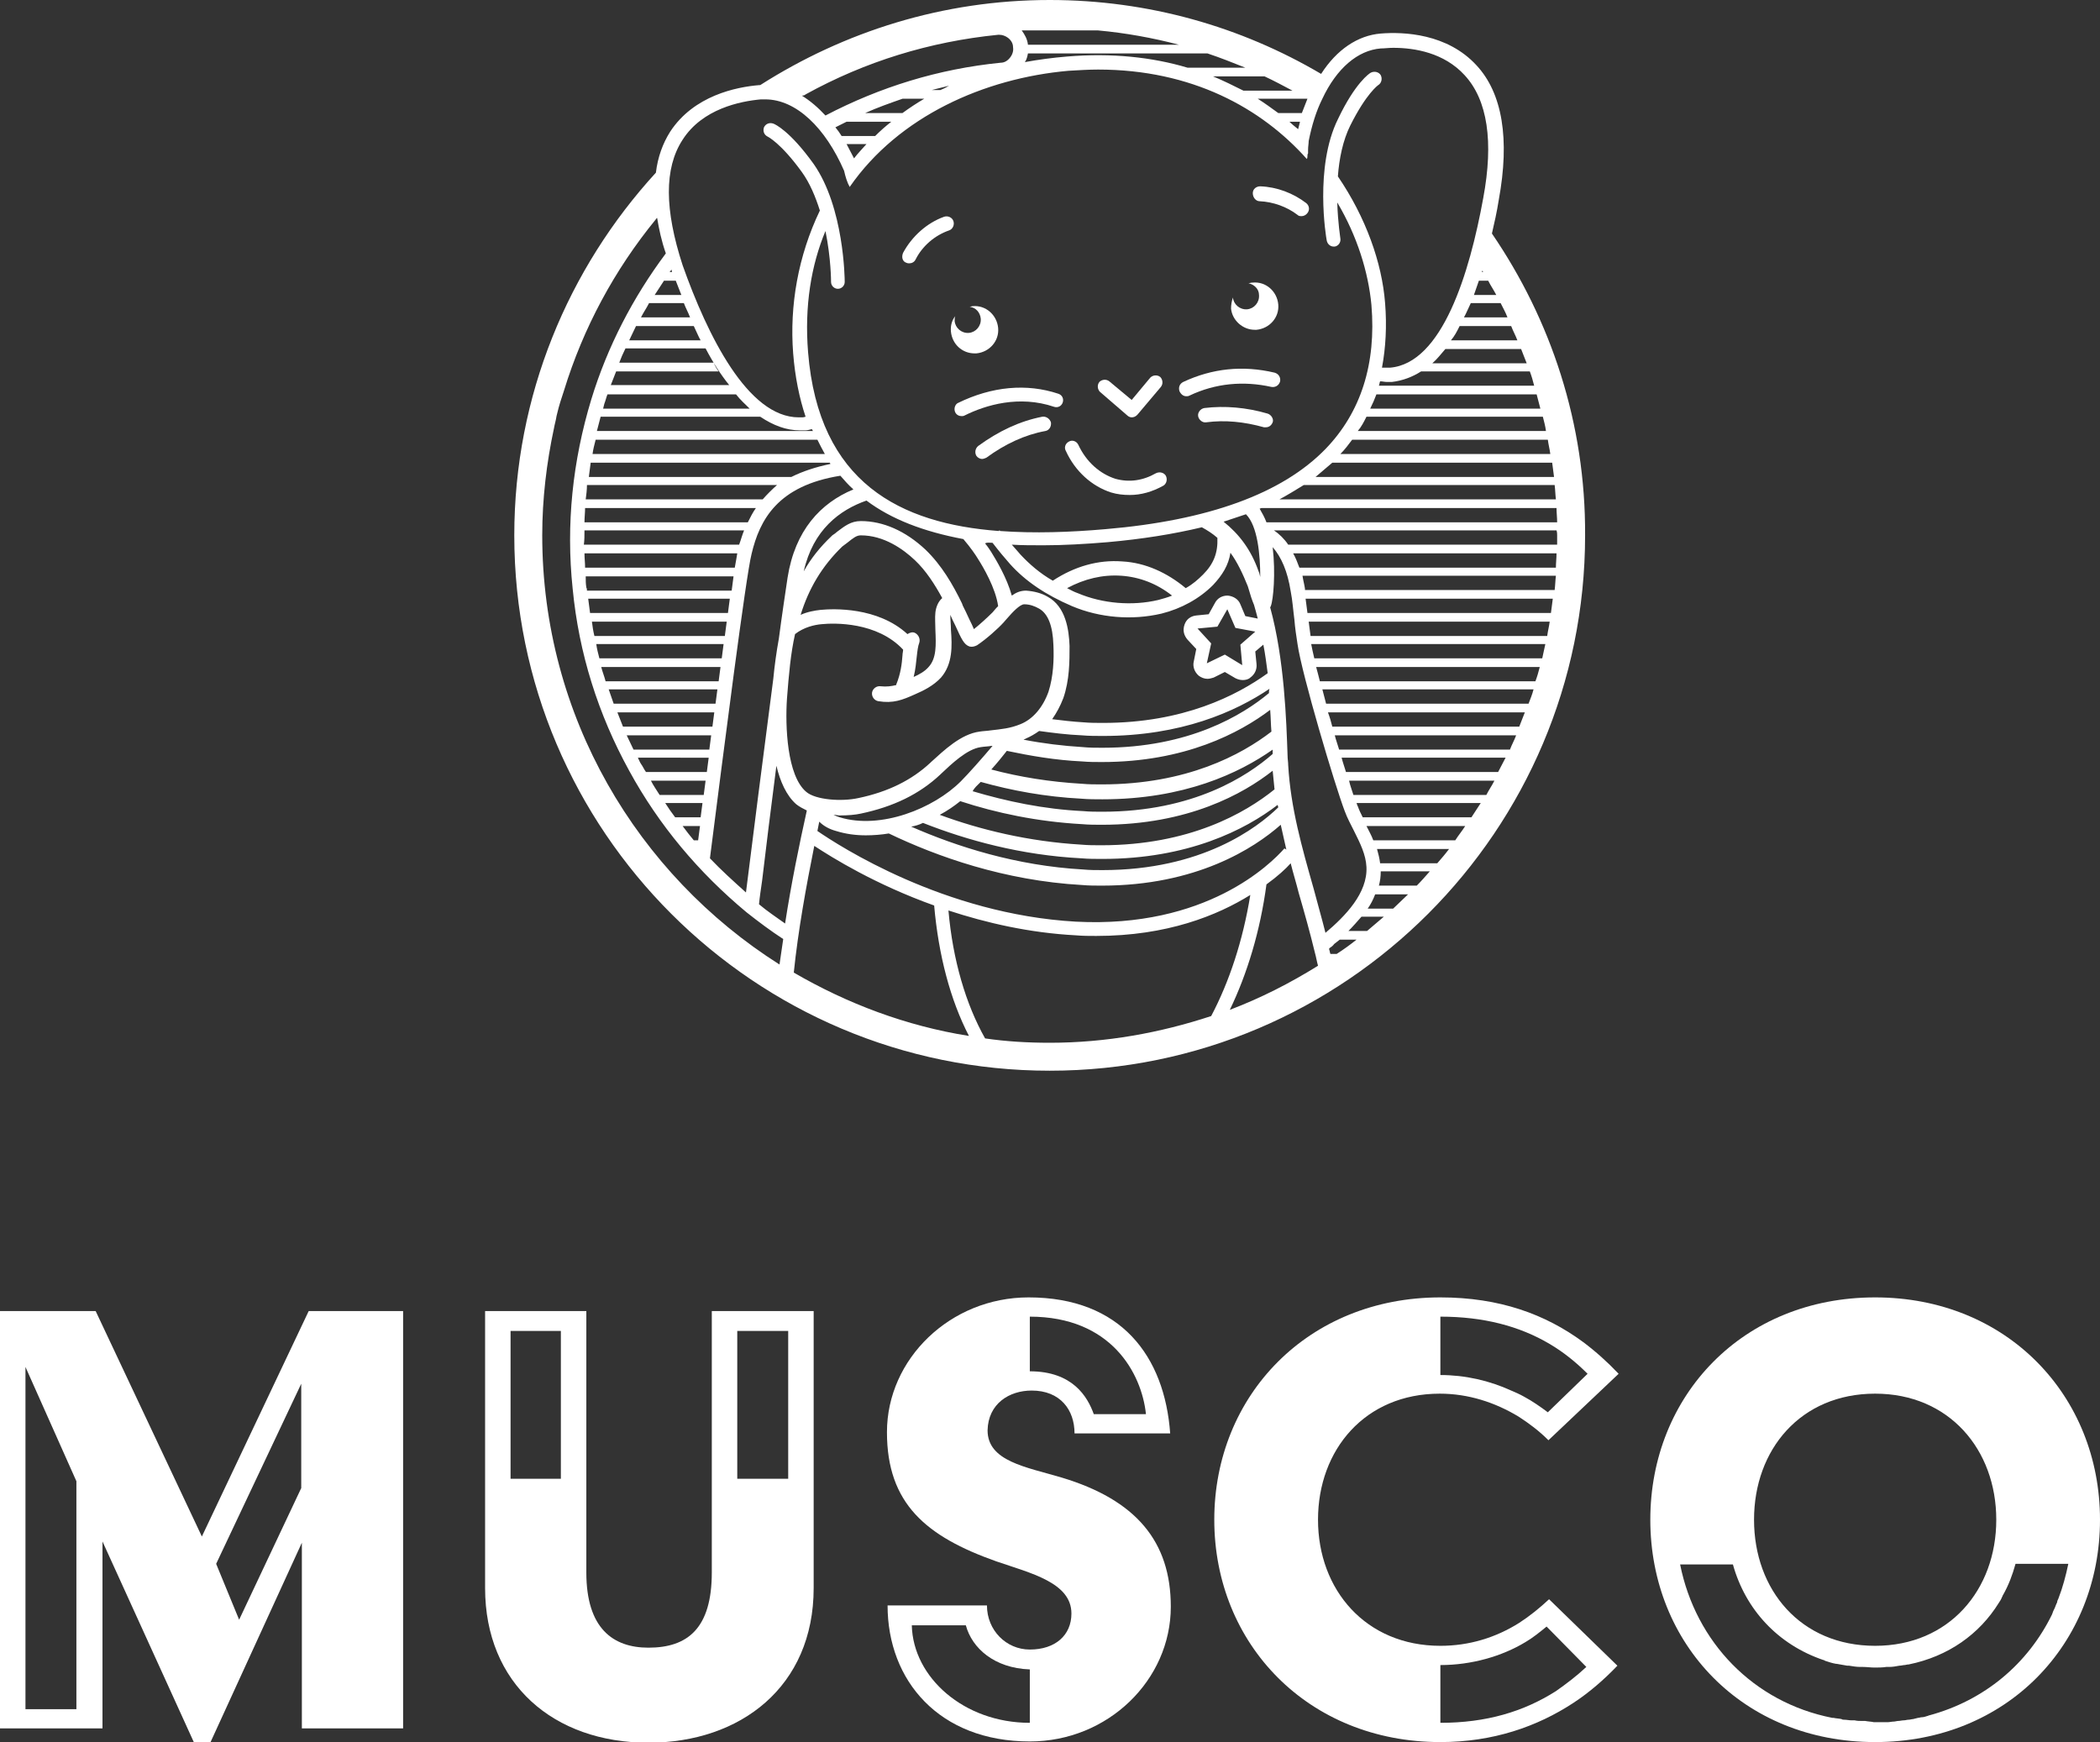 <?xml version="1.0" encoding="utf-8"?>
<!-- Generator: Adobe Illustrator 26.0.2, SVG Export Plug-In . SVG Version: 6.00 Build 0)  -->
<svg version="1.1" id="Layer_1" xmlns="http://www.w3.org/2000/svg" xmlns:xlink="http://www.w3.org/1999/xlink" x="0px" y="0px"
	 viewBox="0 0 338.1 280.5" style="enable-background:new 0 0 338.1 280.5;" xml:space="preserve">
<rect x="0" y="0" width="338.1" height="280.5" fill="#333333" stroke="none"/>
<style type="text/css">
	.st0{fill:#FFFFFF;}
</style>
<g>
	<g>
		<path class="st0" d="M166.1,223.9c4.6,0,6.9,3.1,6.9,6.9h0h15.4h0c-0.9-12.4-7.9-21.9-22.8-21.9c0,0,0,0,0,0c0,0,0,0,0,0
			c-12.6,0-22.8,9.9-22.8,21.7c0,11.5,6.3,16.8,17.6,20.8c5.5,1.9,12.1,3.4,12.1,8.4c0,3.5-2.6,5.8-6.7,5.8c-3.8,0-6.9-3.1-6.9-7.1
			h0h-16h0c0,12.1,8.3,21.9,22.9,21.9c0,0,0,0,0,0s0,0,0,0c12.6,0,22.7-9.9,22.7-21.7c0-10.5-5.6-17.2-17.6-20.8
			c-5.7-1.7-11.9-2.6-11.9-7.6C159.1,226,162.5,223.9,166.1,223.9z M176.1,227.7c-1-2.8-3.4-6.9-10.3-6.9V212
			c13.1,0,18,9.1,18.7,15.7H176.1z M155.5,261.7c1,3.7,4.6,6.9,10.3,7.1c0,0,0,0,0,0c0,0,0,0,0,0v8.6c0,0,0,0,0,0
			c-10.6,0-18.8-7.3-19-15.7H155.5z"/>
		<path class="st0" d="M231.8,224.4c4.6,0,8.9,1.4,12.7,3.7c1.7,1.1,3.3,2.3,4.8,3.8l11.3-10.7c-1.8-1.9-3.7-3.6-5.7-5.1
			c-6.1-4.5-13.5-7.2-23-7.2c0,0,0,0,0,0s0,0,0,0c-21.3,0-36.4,15.8-36.4,35.8c0,20,15.1,35.8,36.4,35.8c0,0,0,0,0,0s0,0,0,0
			c8.5,0,15.6-2.5,21.4-6.3c2.6-1.7,5-3.8,7.1-6l-11-10.7c-1.5,1.4-3.1,2.7-4.8,3.8c-3.8,2.4-8.1,3.7-12.7,3.7
			c-12,0-19.7-9-19.7-20.3S219.8,224.4,231.8,224.4z M255.6,221.2l-6.4,6.2c-1.2-0.9-2.5-1.8-3.8-2.5c-0.7-0.4-1.4-0.7-2.1-1
			c-3.5-1.6-7.4-2.5-11.4-2.5V212c6.9,0,12.7,1.5,17.6,4.4C251.7,217.7,253.7,219.3,255.6,221.2z M249,261.9l6.4,6.5
			c-1.6,1.5-3.2,2.7-4.9,3.9c-5.2,3.3-11.2,5.1-18.6,5.1v-9.3c5,0,9.9-1.4,13.7-3.7C246.8,263.7,247.9,262.8,249,261.9z"/>
		<path class="st0" d="M49.7,211.1L49.7,211.1l-17.2,36.3l-17.1-36.3h0H0h0v67.2h0h16.5h0v-30.1l14.7,32.3h0h2.7h0l14.7-32.1v29.9h0
			h16.3h0v-67.2h0H49.7z M38.5,260.8l-3.7-9l13.7-29v16.8L38.5,260.8z M4.1,275.2v-55.1l8.2,18.4v36.7H4.1z"/>
		<path class="st0" d="M114.6,211.1L114.6,211.1l0,42.1c0,9-3.9,12.1-10.2,12.1c-5.7,0-10-3.1-10-12.1v-42.1h0H78.1h0v44.6
			c0,15.4,11,24.9,26.3,24.9c0,0,0,0,0,0s0,0,0,0c14.8,0,26.6-9,26.6-24.9v-44.6h0H114.6z M126.9,214.3v23.8h-8.2v-23.8H126.9z
			 M90.3,214.3v23.8h-8.1v-23.8H90.3z"/>
		<path class="st0" d="M301.9,208.9c-21.3,0-36.2,15.8-36.2,35.8c0,20,14.9,35.8,36.2,35.8c21.2,0,36.2-15.8,36.2-35.8
			C338.1,224.7,323.1,208.9,301.9,208.9z M301.9,265c-12,0-19.5-9-19.5-20.3s7.5-20.3,19.5-20.3c11.9,0,19.5,9,19.5,20.3
			S313.8,265,301.9,265z M300.3,277.1c-0.2,0-0.3,0-0.5,0c-0.4,0-0.8,0-1.2-0.1c-0.2,0-0.3,0-0.5,0c-0.4,0-0.8-0.1-1.2-0.1
			c-0.1,0-0.3,0-0.4-0.1c-0.4-0.1-0.9-0.1-1.3-0.2c-0.1,0-0.1,0-0.2,0c-12.7-2.5-22-12.2-24.5-24.7h8.5c2,7.2,7.2,12.9,14.6,15.4
			c0.1,0,0.1,0,0.2,0.1c0.6,0.2,1.2,0.4,1.8,0.5c0,0,0.1,0,0.1,0c0.6,0.1,1.1,0.2,1.7,0.3c0.1,0,0.2,0,0.3,0
			c0.6,0.1,1.2,0.2,1.8,0.2c0.1,0,0.3,0,0.4,0c0.6,0,1.3,0.1,1.9,0.1c0.6,0,1.3,0,1.9-0.1c0.2,0,0.3,0,0.5,0c0.5,0,1.1-0.1,1.6-0.2
			c0.3,0,0.6-0.1,0.8-0.1c0.2,0,0.4-0.1,0.7-0.1c6.4-1.3,11.4-4.9,14.5-9.9c0.2-0.3,0.4-0.6,0.5-0.9c0.1-0.1,0.1-0.3,0.2-0.4
			c0.9-1.6,1.5-3.2,2-5h8.5c-0.4,1.9-0.9,3.8-1.6,5.6c-0.1,0.2-0.2,0.4-0.2,0.6c-0.1,0.2-0.2,0.4-0.3,0.7c-0.1,0.3-0.3,0.6-0.4,0.9
			c0,0.1-0.1,0.2-0.1,0.3c-3.9,8-10.9,13.9-19.8,16.3c-0.1,0-0.2,0.1-0.3,0.1c-0.3,0.1-0.6,0.2-0.9,0.2c-0.2,0-0.4,0.1-0.6,0.1
			c-0.3,0.1-0.5,0.1-0.8,0.2c-0.2,0-0.5,0.1-0.7,0.1c-0.3,0-0.5,0.1-0.8,0.1c-0.3,0-0.6,0.1-0.9,0.1c-0.2,0-0.5,0.1-0.7,0.1
			c-0.3,0-0.7,0.1-1,0.1c-0.2,0-0.4,0-0.6,0c-0.5,0-1.1,0-1.6,0C301.3,277.2,300.8,277.2,300.3,277.1z"/>
	</g>
	<g>
		<path class="st0" d="M202.8,32.4c2.2,0.1,4.4,0.9,6.1,2.2c0.2,0.2,0.4,0.2,0.7,0.2c0.3,0,0.7-0.2,0.9-0.5c0.4-0.5,0.3-1.2-0.2-1.6
			c-2.1-1.6-4.7-2.6-7.4-2.7c-0.6,0-1.2,0.4-1.2,1.1C201.7,31.8,202.2,32.4,202.8,32.4z"/>
		<path class="st0" d="M145.9,42.3c0.2,0.1,0.4,0.1,0.5,0.1c0.4,0,0.8-0.2,1-0.6c1.1-2.2,3.1-3.9,5.4-4.7c0.6-0.2,0.9-0.9,0.7-1.5
			c-0.2-0.6-0.9-0.9-1.5-0.7c-2.8,1-5.2,3.2-6.6,5.8C145.1,41.4,145.3,42.1,145.9,42.3z"/>
		<path class="st0" d="M153.1,53.4c0.2,2,1.8,3.5,3.8,3.5c0.1,0,0.2,0,0.3,0c2.1-0.2,3.7-2,3.5-4.1c-0.2-2.1-2-3.7-4.1-3.5
			c-0.2,0-0.3,0.1-0.5,0.1c1,0.1,1.7,0.9,1.8,1.9c0.1,1.2-0.8,2.2-1.9,2.3c-1.2,0.1-2.2-0.8-2.3-1.9c0-0.3,0-0.6,0.1-0.8
			C153.3,51.5,153,52.4,153.1,53.4z"/>
		<path class="st0" d="M202,53.1c0.1,0,0.2,0,0.3,0c2.1-0.2,3.7-2,3.5-4.1c-0.2-2.1-2-3.7-4.1-3.5c-0.3,0-0.5,0.1-0.7,0.1
			c0.9,0.2,1.7,0.9,1.7,1.9c0.1,1.2-0.8,2.2-1.9,2.3c-1.2,0.1-2.2-0.8-2.3-1.9c0,0,0,0,0,0c-0.2,0.6-0.3,1.2-0.3,1.8
			C198.4,51.6,200.1,53.1,202,53.1z"/>
		<path class="st0" d="M181.5,66.9c0.2,0.2,0.5,0.3,0.7,0.3c0.3,0,0.6-0.1,0.9-0.4l3.8-4.5c0.4-0.5,0.3-1.2-0.1-1.6
			c-0.5-0.4-1.2-0.3-1.6,0.1l-3,3.6l-3.6-3c-0.5-0.4-1.2-0.3-1.6,0.1c-0.4,0.5-0.3,1.2,0.1,1.6L181.5,66.9z"/>
		<path class="st0" d="M178.9,79.3c1,0.3,2,0.4,3,0.4c1.8,0,3.6-0.5,5.4-1.5c0.5-0.3,0.7-1,0.4-1.6c-0.3-0.5-1-0.7-1.6-0.4
			c-2.1,1.2-4.3,1.5-6.5,0.9c-2.5-0.8-4.7-2.7-6-5.5c-0.3-0.6-1-0.8-1.5-0.5c-0.6,0.3-0.8,1-0.5,1.5
			C173.1,75.9,175.8,78.3,178.9,79.3z"/>
		<path class="st0" d="M153.8,66.4c0.2,0.4,0.6,0.6,1,0.6c0.2,0,0.3,0,0.5-0.1c3.4-1.7,8.8-3.3,14.4-1.4c0.6,0.2,1.2-0.1,1.4-0.7
			c0.2-0.6-0.1-1.2-0.7-1.4c-5.1-1.7-10.7-1.2-16.2,1.5C153.8,65.1,153.5,65.8,153.8,66.4z"/>
		<path class="st0" d="M167.8,67.1c-3.6,0.7-7,2.3-10.3,4.7c-0.5,0.4-0.6,1.1-0.3,1.6c0.2,0.3,0.6,0.5,0.9,0.5
			c0.2,0,0.5-0.1,0.7-0.2c3-2.2,6.2-3.7,9.5-4.3c0.6-0.1,1-0.7,0.9-1.4C169,67.4,168.4,67,167.8,67.1z"/>
		<path class="st0" d="M191,63.8c0.2,0,0.3,0,0.5-0.1c4.2-2,8.7-2.4,13.2-1.4c0.6,0.1,1.2-0.2,1.4-0.9c0.1-0.6-0.2-1.2-0.9-1.4
			c-5.1-1.2-10-0.7-14.7,1.5c-0.6,0.3-0.8,0.9-0.6,1.5C190.2,63.6,190.6,63.8,191,63.8z"/>
		<path class="st0" d="M204.1,66.6c-3.4-1-6.9-1.3-10.2-0.9c-0.6,0.1-1.1,0.7-1,1.3s0.7,1.1,1.3,1c3-0.4,6.1-0.1,9.3,0.8
			c0.1,0,0.2,0,0.3,0c0.5,0,0.9-0.3,1.1-0.8C205.1,67.5,204.7,66.8,204.1,66.6z"/>
		<path class="st0" d="M240.2,37.6c0.4-1.7,0.8-3.5,1.1-5.4c1.8-9.8,0.6-17.2-3.6-21.7C233,5.4,226,5.1,222.3,5.4
			c-3.7,0.3-7.1,2.6-9.6,6.5C199.8,4.3,184.9,0,169,0c-17.2,0-33.1,5.1-46.6,13.7c0,0-0.1,0-0.1,0c-3.8,0.3-10.6,1.7-14.4,7.5
			c-1.2,1.9-2,4.1-2.3,6.6C91.5,43.2,82.8,63.7,82.8,86.2c0,47.6,38.7,86.2,86.2,86.2c47.6,0,86.2-38.7,86.2-86.2
			C255.3,68.2,249.7,51.5,240.2,37.6z M250.7,86.2c0,0.5,0,1,0,1.5h-43.3c-0.6-0.9-1.4-1.7-2.3-2.3h45.5
			C250.7,85.7,250.7,86,250.7,86.2z M87.3,86.2c0-5.9,0.7-11.7,1.9-17.3c0.1-0.6,0.3-1.2,0.4-1.9c0-0.1,0.1-0.3,0.1-0.4
			c0.3-1.3,0.7-2.5,1.1-3.7c3.1-10.1,8.1-19.4,14.8-27.6c0.1-0.1,0.1-0.2,0.2-0.2c0.3,1.8,0.7,3.7,1.4,5.7c-5.3,7.1-9.4,15-12,23.5
			c-3,9.9-4.1,20.1-3,30.5c1,10.4,4.1,20.2,9.1,29.3c4.8,8.8,11.2,16.4,18.9,22.8c1.9,1.5,3.9,3,5.9,4.3c-0.2,1.4-0.4,2.8-0.6,4.1
			C102.6,140.8,87.3,115.3,87.3,86.2z M178.3,87.3c5.6-0.5,10.6-1.3,15.2-2.4c0.9,0.5,1.7,1,2.5,1.7c0.1,2.4-0.6,4.2-2.3,5.9
			c-0.8,0.8-1.7,1.6-2.8,2.2c-3-2.5-6.5-4.1-10.2-4.3c-3.9-0.3-7.7,0.8-11.2,3.1c-2.1-1.2-3.8-2.7-5.2-4.2c-0.4-0.5-0.9-1-1.4-1.6
			c1.6,0.1,3.3,0.1,5.1,0.1C171.2,87.8,174.7,87.6,178.3,87.3z M238.1,45.2h1.5c0.4,0.8,0.9,1.5,1.3,2.3h-3.6
			C237.6,46.7,237.8,46,238.1,45.2z M236.8,48.8h4.8c0.4,0.8,0.8,1.5,1.1,2.3h-7C236.1,50.4,236.4,49.6,236.8,48.8z M235,52.5h8.3
			c0.3,0.8,0.7,1.5,1,2.3h-10.7C234.2,54.1,234.6,53.3,235,52.5z M232.7,56.2h12.2c0.3,0.8,0.6,1.5,0.9,2.3h-15.2
			C231.4,57.8,232,57,232.7,56.2z M228.8,59.8h17.5c0.3,0.8,0.5,1.5,0.7,2.3h-25c0.1-0.2,0.1-0.5,0.2-0.7c0.4,0,0.7,0.1,1.1,0.1
			c0.3,0,0.6,0,0.8,0C225.8,61.3,227.4,60.7,228.8,59.8z M221.6,63.5h25.8c0.2,0.8,0.4,1.5,0.6,2.3h-27.4
			C221,65,221.3,64.3,221.6,63.5z M220,67.1h28.4c0.2,0.8,0.4,1.5,0.5,2.3h-30.3C219.2,68.7,219.6,67.9,220,67.1z M217.7,70.8h31.5
			c0.1,0.8,0.3,1.5,0.4,2.3h-33.8C216.5,72.4,217.1,71.6,217.7,70.8z M214.5,74.5h35.4c0.1,0.8,0.2,1.5,0.3,2.3h-38.4
			C212.7,76,213.6,75.3,214.5,74.5z M209.9,78.1h40.4c0.1,0.8,0.1,1.5,0.2,2.3h-44.5C207.3,79.7,208.6,78.9,209.9,78.1z M207.8,95.2
			c0.3,1.5,0.4,3.1,0.6,4.6c0.1,1.3,0.3,2.6,0.5,3.9c0.7,4.9,6,22.7,7.6,26.9c0.4,1.1,1,2.2,1.5,3.2c1,2,1.9,3.8,2,5.8
			c0.2,4.2-3.4,7.9-6.6,10.6c-0.6-2.4-1.3-4.8-1.9-7.1c-1.9-6.7-3.7-13-4.1-19.9c0-0.5-0.1-1-0.1-1.5c-0.2-5.7-0.5-15.5-2.8-23.9
			c0-0.1,0.1-0.1,0.1-0.2c0.4-1,0.8-5.3,0.3-9.5C206.3,89.7,207.3,92,207.8,95.2z M126.4,148.7c-1.4-1-2.9-2-4.2-3.1
			c0.1-1.1,0.3-2.4,0.5-3.8c0.6-5,1.4-11.6,2.3-18.5c0.6,2.5,1.6,4.8,3.2,6.2c0.5,0.4,1.1,0.7,1.7,1
			C128.7,135.9,127.4,142.2,126.4,148.7z M153.1,101.4c0-0.8-0.1-1.6-0.1-2.4c0.2,0.5,0.5,1.1,0.8,1.7c1,2.2,1.4,3.1,2.3,3.4
			c0.4,0.1,0.8,0,1.2-0.2c1.5-1,3.4-2.7,4.3-3.7c0.2-0.2,0.4-0.5,0.7-0.8c0.7-0.8,1.9-2.1,2.6-2.1c0.9,0,1.7,0.3,2.4,0.7
			c1.4,0.8,2.2,2.7,2.3,5.9c0.1,2.3,0,5-0.8,7.5c-0.9,2.5-2.5,4.4-4.5,5.2c-1.7,0.7-3.1,0.8-4.8,1c-0.6,0.1-1.2,0.1-1.8,0.2
			c-3,0.4-5.7,3-7.8,4.9l-0.1,0.1c-3,2.8-6.8,4.7-11.6,5.7c-2.7,0.6-6.9,0.3-8.4-1c-3.1-2.6-3.4-10.6-3.1-15
			c0.3-3.9,0.6-7.3,1.3-10.4c1.4-1.1,3.1-1.5,4.3-1.6c2-0.2,8.9-0.4,13.1,4.1c0,0.3-0.1,0.6-0.1,0.9c-0.1,1.4-0.3,3-1,4.7
			c0,0,0,0.1,0,0.1c-0.8,0.2-1.6,0.3-2.5,0.2c-0.7-0.1-1.3,0.4-1.4,1c-0.1,0.7,0.4,1.3,1,1.4c2.4,0.4,3.9-0.2,5.9-1.1
			c1.4-0.6,3-1.4,4.2-2.7C153.4,106.9,153.3,104,153.1,101.4z M162.1,120.9c3.8,0.8,7.8,1.5,12.1,1.7c1.1,0.1,2.2,0.1,3.2,0.1
			c13.4,0,22.2-4.7,27.1-8.4c0.1,1.2,0.1,2.4,0.2,3.5c-4.8,3.7-13.6,8.5-27.3,8.5c-1.1,0-2.1,0-3.2-0.1c-5.2-0.3-10.1-1.1-14.6-2.3
			C160.5,122.9,161.4,121.8,162.1,120.9z M157.9,125.9c5,1.4,10.4,2.4,16.2,2.7c1.1,0.1,2.3,0.1,3.4,0.1c13.1,0,22-4.2,27.4-8
			c0,0.2,0,0.5,0,0.7c-4,3.5-12.7,9.3-27.4,9.3c-1,0-2.1,0-3.1-0.1c-6.4-0.3-12.4-1.6-17.8-3.2C156.9,126.8,157.4,126.4,157.9,125.9
			z M154.6,129c5.8,1.9,12.4,3.3,19.6,3.7c1.1,0.1,2.2,0.1,3.2,0.1c13.9,0,22.8-5,27.5-8.7c0.1,1,0.2,2,0.3,3
			c-4.7,3.8-13.7,9-27.9,9c-1.1,0-2.1,0-3.2-0.1c-8.5-0.5-16.3-2.4-22.8-4.8C152.6,130.5,153.6,129.8,154.6,129z M204.3,111.6
			c-4.2,3.5-12.8,8.8-26.8,8.8c-1,0-2.1,0-3.1-0.1c-3.3-0.2-6.5-0.6-9.6-1.2c0.1-0.1,0.3-0.1,0.4-0.2c0.7-0.3,1.4-0.7,2.1-1.2
			c2.2,0.3,4.5,0.6,6.9,0.7c1.1,0.1,2.3,0.1,3.4,0.1c12.6,0,21.3-3.9,26.8-7.6C204.3,111.1,204.3,111.4,204.3,111.6z M150.6,98.6
			c-0.1,0.9,0,1.9,0,2.9c0.1,2.3,0.2,4.5-1.1,5.9c-0.6,0.7-1.5,1.2-2.4,1.6c0.3-1.2,0.4-2.4,0.5-3.3c0.1-0.9,0.2-1.7,0.4-2.2
			c0.2-0.6-0.1-1.3-0.7-1.6c-0.4-0.2-0.9,0-1.2,0.2c-4.8-4.4-11.9-4.1-14-3.9c-0.9,0.1-2.1,0.3-3.2,0.8c1.3-4.2,3.4-7.8,6.7-11
			c0.3-0.2,0.5-0.4,0.8-0.6c1-0.8,1.5-1.2,2.2-1.2c3.7,0,6.8,2.2,8.7,4c1.8,1.7,3.2,3.9,4.4,6.1C151,96.9,150.7,97.8,150.6,98.6z
			 M135.2,131.3c1.3,0,2.5-0.1,3.4-0.3c5.2-1.1,9.4-3.1,12.8-6.3l0.1-0.1c1.7-1.6,4.2-4,6.4-4.3c0.6-0.1,1.2-0.1,1.7-0.2
			c0.1,0,0.1,0,0.2,0c-1.6,1.9-3.9,4.5-5.1,5.7c-4.4,4.4-12.9,7.8-19.5,5.8c-0.3-0.1-0.6-0.2-1-0.4
			C134.6,131.2,134.9,131.3,135.2,131.3z M148.6,132.5c7.1,2.8,15.8,5.2,25.5,5.7c1.1,0.1,2.3,0.1,3.4,0.1c13.8,0,23-4.7,28.2-8.7
			c0,0.1,0.1,0.3,0.1,0.4c-3.4,3.3-12.3,10.1-28.3,10.1c-1,0-2.1,0-3.1-0.1c-10.8-0.6-20.4-3.7-27.7-6.9
			C147.3,133,148,132.8,148.6,132.5z M200.6,82.8c1.9,1.9,2.3,6.6,2.3,10.1c-0.1-0.5-0.2-0.8-0.3-1c-1.2-3.4-3.1-5.9-5.6-7.9
			C198.2,83.6,199.4,83.2,200.6,82.8z M188.7,95.9c-0.7,0.3-1.5,0.5-2.2,0.7c-4.2,1-9,0.6-13-1.1c-0.6-0.2-1.1-0.5-1.7-0.8
			c2.8-1.5,5.7-2.2,8.7-2C183.5,92.9,186.3,94,188.7,95.9z M159.8,87.4c1,1.3,2,2.5,2.8,3.4c2.5,2.8,5.8,5,10,6.8
			c4.5,1.9,9.7,2.3,14.4,1.2c3.2-0.8,6.1-2.4,8.3-4.6c1.5-1.6,2.5-3.2,2.8-5.2c1.1,1.5,2,3.4,2.8,5.4c0.4,1.4,0.7,2.3,1,3
			c0.2,0.7,0.4,1.4,0.6,2.2l-2-0.4l-0.8-1.9c-0.3-0.8-1.1-1.3-2-1.4c0,0-0.1,0-0.1,0c-0.8,0-1.6,0.4-2,1.2l-1,1.8l-2,0.2
			c-0.9,0.1-1.6,0.6-1.9,1.5s-0.1,1.7,0.5,2.4l1.4,1.5l-0.4,2c-0.2,0.8,0.1,1.7,0.8,2.3c0.4,0.3,0.9,0.5,1.4,0.5
			c0.3,0,0.7-0.1,1-0.2l1.8-0.9l1.7,1c0.4,0.2,0.8,0.3,1.2,0.3c0.4,0,0.9-0.1,1.2-0.4c0.7-0.5,1.1-1.3,1-2.2l-0.2-2l1.3-1.1
			c0.3,1.5,0.5,3.1,0.7,4.6c-5,3.6-13.6,8-26.5,8c-1.1,0-2.1,0-3.2-0.1c-1.7-0.1-3.4-0.3-5-0.5c0.7-1,1.3-2.1,1.8-3.4
			c1-2.9,1-5.9,1-8.4c-0.1-2.6-0.6-6.3-3.5-7.9c-1-0.6-2.2-0.9-3.5-1c-0.9,0-1.6,0.3-2.3,0.8c-0.8-2.9-2.5-5.7-3.3-7
			c-0.2-0.3-0.5-0.8-1-1.4C158.9,87.3,159.3,87.4,159.8,87.4z M200,107.1l-2.8-1.7l-2.9,1.4l0.7-3.2l-2.2-2.4l3.2-0.3l1.6-2.8l1.3,3
			l3.2,0.6l-2.4,2.1L200,107.1z M155.1,86.8c1.2,1.4,2,2.6,2.3,3.1c0.9,1.4,2.9,4.8,3.3,7.7c-0.1,0.1-0.2,0.2-0.3,0.3
			c-0.2,0.2-0.4,0.5-0.6,0.7c-0.8,0.8-2,1.9-3,2.7c-0.2-0.5-0.5-1.1-0.7-1.5c-0.4-0.9-0.8-1.7-1.1-2.3c0-0.1-0.1-0.2-0.1-0.3
			c-1.5-3.1-3.3-6.2-5.9-8.7c-3.2-3-6.8-4.6-10.4-4.6c-1.6,0-2.6,0.8-3.8,1.7c-0.2,0.2-0.5,0.4-0.8,0.6c0,0-0.1,0.1-0.1,0.1
			c-1.9,1.8-3.4,3.7-4.5,5.7c1.5-6.7,5.8-9.9,10.1-11.4C143.5,83.6,148.7,85.6,155.1,86.8z M126.8,93c-0.4,2.7-0.9,6-1.4,9.8
			c-0.4,2.2-0.7,4.4-0.9,6.5c-1.6,12.2-3.4,26.4-4.4,34.4c-2-1.8-4-3.6-5.8-5.5c2.2-17.3,5.8-45.5,6.7-49c1.3-5.5,4.2-11,14.3-12.6
			c0.7,0.8,1.3,1.5,2.1,2.2C132.1,81,128,85.4,126.8,93z M108.1,43.4c0,0.1,0.1,0.3,0.1,0.4h-0.4C107.9,43.7,108,43.6,108.1,43.4z
			 M95.1,74.5h38.5c0,0.1,0.1,0.1,0.1,0.2c-2.4,0.5-4.5,1.2-6.3,2.1H94.8C94.9,76,95,75.2,95.1,74.5z M122.8,80.4H94.3
			c0.1-0.8,0.2-1.5,0.2-2.3h30.6C124.3,78.8,123.5,79.6,122.8,80.4z M94.2,81.8h27.5c-0.5,0.7-0.9,1.5-1.3,2.3H94.1
			C94.1,83.3,94.2,82.5,94.2,81.8z M94.1,85.4h25.7c-0.3,0.7-0.5,1.5-0.8,2.3h-25C94.1,87,94.1,86.2,94.1,85.4z M118.7,89.1
			c-0.1,0.5-0.2,1.3-0.4,2.3H94.2c0-0.8-0.1-1.5-0.1-2.3H118.7z M118.1,92.8c-0.1,0.7-0.2,1.5-0.3,2.3H94.5c0-0.2,0-0.3-0.1-0.5
			c-0.1-0.6-0.1-1.2-0.1-1.8H118.1z M117.5,96.4c-0.1,0.7-0.2,1.5-0.3,2.3H95c-0.1-0.8-0.2-1.5-0.3-2.3H117.5z M117,100.1
			c-0.1,0.7-0.2,1.5-0.3,2.3h-21c-0.2-0.8-0.3-1.5-0.4-2.3H117z M116.5,103.7c-0.1,0.8-0.2,1.5-0.3,2.3H96.5
			c-0.2-0.8-0.4-1.5-0.5-2.3H116.5z M116,107.4c-0.1,0.8-0.2,1.5-0.3,2.3H97.5c-0.2-0.8-0.5-1.5-0.7-2.3H116z M115.5,111
			c-0.1,0.8-0.2,1.5-0.3,2.3H98.8c-0.3-0.8-0.5-1.5-0.8-2.3H115.5z M115,114.7c-0.1,0.8-0.2,1.5-0.3,2.3h-14.4
			c-0.3-0.8-0.6-1.5-0.9-2.3H115z M114.5,118.4c-0.1,0.8-0.2,1.5-0.3,2.3H102c-0.4-0.8-0.7-1.5-1.1-2.3H114.5z M114.1,122
			c-0.1,0.8-0.2,1.5-0.3,2.3H104c-0.3-0.4-0.5-0.9-0.8-1.3c-0.2-0.3-0.3-0.6-0.5-1H114.1z M113.6,125.7c-0.1,0.8-0.2,1.5-0.3,2.3
			h-7.1c-0.5-0.8-1-1.5-1.4-2.3H113.6z M113.1,129.3c-0.1,0.8-0.2,1.6-0.3,2.3h-4.1c-0.6-0.8-1.1-1.5-1.6-2.3H113.1z M112.7,133
			c-0.1,0.8-0.2,1.6-0.3,2.3h-0.7c-0.6-0.7-1.2-1.5-1.8-2.3H112.7z M95.4,73.1c0.1-0.8,0.3-1.5,0.5-2.3h35.7
			c0.4,0.8,0.8,1.6,1.2,2.3H95.4z M130.9,69.4H96.1c0.2-0.8,0.4-1.5,0.6-2.3h25.7c2.1,1.4,4.2,2.2,6.4,2.2c0.3,0,0.6,0,0.8,0
			c0.4,0,0.7-0.1,1.1-0.2C130.8,69.2,130.8,69.3,130.9,69.4z M97.1,65.8c0.1-0.3,0.1-0.5,0.2-0.8c0.2-0.5,0.3-1,0.5-1.5h20.7
			c0.7,0.9,1.5,1.6,2.2,2.3H97.1z M98.3,62.1c0.3-0.8,0.6-1.5,0.9-2.3h16.5c-0.3-0.4-0.6-0.9-0.8-1.4H99.7c0.3-0.8,0.6-1.5,1-2.3
			h12.9c1.2,2.3,2.5,4.3,3.8,5.9H98.3z M101.3,54.8c0.4-0.8,0.7-1.5,1.1-2.3h9.3c0.4,0.8,0.7,1.6,1.1,2.3H101.3z M103.2,51.1
			c0.4-0.8,0.9-1.5,1.3-2.3h5.6c0.3,0.8,0.7,1.5,1,2.3H103.2z M105.4,47.5c0.5-0.8,1-1.5,1.5-2.3h1.9c0.3,0.8,0.6,1.5,0.9,2.3H105.4
			z M131.1,136.2c2.9,1.9,9.8,6.2,19.3,9.6c0.7,8,2.6,15.2,5.6,21c-10.1-1.6-19.6-5.2-28.2-10.2
			C128.5,149.8,129.8,142.7,131.1,136.2z M131.6,133.8c0.1-0.5,0.2-1,0.3-1.5c0.7,0.7,1.6,1.2,2.7,1.5c1.6,0.5,3.2,0.7,4.8,0.7
			c1.2,0,2.5-0.1,3.7-0.3c7.7,3.7,18.6,7.6,31.1,8.3c1.1,0.1,2.2,0.1,3.2,0.1c15.2,0,24.5-6,28.8-9.8c0.3,1.3,0.6,2.7,0.9,4
			c-0.1-0.1-0.2-0.1-0.3-0.2c0,0,0,0,0,0c-2.2,2.5-12.6,12.9-33.6,11.8C152,147.2,135.1,136.2,131.6,133.8z M207.8,139
			c0.4,1.6,0.9,3.2,1.3,4.8c0.9,3.1,1.8,6.3,2.6,9.6c0.2,0.7,0.3,1.4,0.5,2.1c-4.5,2.8-9.2,5.2-14.2,7.1c2.8-5.8,4.9-12.7,5.9-20.2
			C205.7,141.1,207,139.9,207.8,139z M214.2,153.6c-0.1-0.2-0.1-0.5-0.2-0.7c0-0.1,0-0.1,0-0.2c0.3-0.2,0.6-0.4,0.8-0.7
			c0.3-0.2,0.6-0.5,0.9-0.7h2.7c-1,0.8-2.1,1.6-3.2,2.3H214.2z M217.1,149.9c0.7-0.7,1.4-1.5,2.1-2.3h3.6c-0.9,0.8-1.8,1.5-2.7,2.3
			H217.1z M220.2,146.3c0.5-0.7,0.9-1.5,1.2-2.3h5.3c-0.8,0.8-1.6,1.5-2.4,2.3H220.2z M222.2,139c-0.1-0.8-0.3-1.6-0.5-2.3h11.6
			c-0.6,0.8-1.2,1.5-1.9,2.3H222.2z M221.1,135.3c-0.3-0.8-0.7-1.5-1.1-2.3h15.9c-0.5,0.8-1.1,1.5-1.6,2.3H221.1z M219.4,131.6
			c-0.3-0.6-0.6-1.2-0.8-1.8c-0.1-0.1-0.1-0.3-0.2-0.5h20c-0.5,0.8-1,1.5-1.5,2.3H219.4z M217.9,128c-0.2-0.7-0.5-1.4-0.7-2.3h23.4
			c-0.4,0.8-0.9,1.5-1.3,2.3H217.9z M216.7,124.3c-0.2-0.7-0.5-1.5-0.7-2.3h26.4c-0.4,0.8-0.8,1.5-1.2,2.3H216.7z M215.6,120.7
			c-0.2-0.7-0.5-1.5-0.7-2.3h29.2c-0.3,0.8-0.7,1.5-1,2.3H215.6z M214.5,117c-0.2-0.8-0.4-1.5-0.7-2.3h31.7
			c-0.3,0.8-0.6,1.5-0.9,2.3H214.5z M213.5,113.3c-0.2-0.8-0.4-1.5-0.6-2.3h34c-0.2,0.8-0.5,1.5-0.8,2.3H213.5z M212.5,109.7
			c-0.2-0.8-0.4-1.6-0.6-2.3h36c-0.2,0.8-0.4,1.5-0.7,2.3H212.5z M211.6,106c-0.2-0.9-0.4-1.7-0.5-2.3h37.7
			c-0.2,0.8-0.3,1.5-0.5,2.3H211.6z M211,102.4c-0.1-0.8-0.2-1.5-0.3-2.3h38.8c-0.1,0.8-0.3,1.5-0.4,2.3H211z M210.5,98.7
			c-0.1-0.8-0.2-1.5-0.3-2.3h39.8c-0.1,0.8-0.2,1.5-0.3,2.3H210.5z M210.1,95c0-0.1,0-0.1,0-0.2c-0.1-0.7-0.3-1.4-0.4-2.1h40.8
			c-0.1,0.8-0.1,1.5-0.2,2.3H210.1z M209.2,91.4c-0.3-0.8-0.6-1.6-1-2.3h42.4c0,0.8-0.1,1.5-0.1,2.3H209.2z M203.9,84.1
			c-0.3-0.8-0.7-1.5-1.1-2.2c0.1,0,0.2-0.1,0.3-0.1h47.5c0,0.8,0.1,1.5,0.1,2.3H203.9z M238.8,43.8h-0.2c0-0.1,0-0.2,0.1-0.2
			C238.7,43.7,238.7,43.7,238.8,43.8z M207.6,19.6h1.7c-0.1,0.4-0.2,0.8-0.3,1.2C208.5,20.4,208,20,207.6,19.6z M209.6,18.2h-3.8
			c-1.1-0.8-2.2-1.6-3.3-2.3h8c0,0,0,0,0,0C210.2,16.7,209.9,17.4,209.6,18.2z M137.5,25.5c-0.4-0.8-0.8-1.5-1.2-2.3h3.2
			C138.8,24,138.1,24.7,137.5,25.5z M165.5,7.2c-0.1-0.9-0.5-1.6-1-2.3h12.3c4.4,0.4,8.8,1.2,13,2.3H165.5z M129.7,15.2
			c9.6-5.3,20-8.5,31-9.6c0.1,0,0.2,0,0.2,0c0.5,0,1,0.2,1.4,0.5c0.5,0.4,0.8,0.9,0.8,1.5c0.1,0.6-0.1,1.2-0.5,1.7
			c-0.4,0.5-0.9,0.8-1.5,0.8c-10,1-19.4,3.9-28.2,8.5c-1.2-1.3-2.5-2.4-3.8-3.2C129.4,15.4,129.6,15.3,129.7,15.2z M140.9,21.9h-5.4
			c-0.3-0.5-0.6-0.9-1-1.4c0.6-0.3,1.2-0.6,1.8-0.9h7.2C142.6,20.3,141.7,21.1,140.9,21.9z M145.3,18.2h-6c2-0.9,4-1.6,6-2.3h3.5
			C147.6,16.6,146.4,17.4,145.3,18.2z M151.4,14.5H150c0.9-0.2,1.9-0.5,2.8-0.7C152.3,14.1,151.9,14.3,151.4,14.5z M165.5,8.6h28.9
			c2.1,0.7,4.1,1.5,6.1,2.3h-9.3c-5.7-1.7-12.2-2.4-19.4-1.8c-2.4,0.2-4.6,0.5-6.8,0.9C165.3,9.6,165.4,9.1,165.5,8.6z M203.6,12.3
			c1.5,0.7,3,1.5,4.5,2.3h-7.9c-1.6-0.8-3.2-1.6-4.9-2.3H203.6z M109.9,22.5c3.2-5,9.3-6.2,12.6-6.5c0.2,0,0.5,0,0.7,0
			c5,0,9.7,4.6,12.7,11.5c0,0,0,0,0,0c0.2,0.9,0.5,1.9,0.9,2.6c7.9-11.4,21.7-17.5,35.2-18.7c1.7-0.1,3.3-0.2,4.8-0.2
			c15.1,0,26.3,6.2,33.6,14.4c0.1-0.2,0.1-0.3,0.1-0.5c0-0.1,0-0.3,0.1-0.4c0-0.2,0-0.4,0-0.6c0-0.5,0.1-1,0.1-1.4c0,0,0,0,0,0
			c0.5-2.5,1.2-4.8,2.2-6.8c2.3-4.9,5.7-7.8,9.4-8.1c0.6,0,1.3-0.1,2-0.1c3.5,0,8.2,0.8,11.5,4.4c3.7,4,4.7,10.7,3,19.8
			c-2.2,12.1-6.6,26.6-15,27.3c-0.2,0-0.4,0-0.7,0c-0.2,0-0.4,0-0.6,0c0.6-3.2,0.8-6.7,0.5-10.4c-0.5-6.5-3.1-13.8-7.6-20.4
			c0.2-2.8,0.8-5.8,2-8.2c2.6-5.2,4.5-6.5,4.5-6.5c0.5-0.3,0.7-1,0.4-1.6c-0.3-0.5-1-0.7-1.6-0.4c-0.2,0.1-2.5,1.6-5.3,7.5
			c-3.8,7.7-1.9,19-1.8,19.5c0.1,0.6,0.6,1,1.1,1c0.1,0,0.1,0,0.2,0c0.6-0.1,1-0.7,0.9-1.3c0-0.1-0.4-2.5-0.5-5.8
			c3.2,5.4,5,11.2,5.5,16.5c0.8,9.5-1.7,17.3-7.4,23.2c-7,7.2-18.9,11.5-35.4,12.9c-5.7,0.5-11.5,0.7-17,0.3c0,0,0-0.1-0.1-0.1
			c0,0-0.1,0.1-0.1,0.1c-15.8-1.2-29-7.7-30.7-28.8c-0.6-7.4,0.5-14,2.8-19.5c0.9,4.4,0.9,8.1,0.9,8.2c0,0.6,0.5,1.1,1.1,1.1
			c0.6,0,1.1-0.5,1.1-1.1c0-0.5-0.1-12-5-19c-3.8-5.3-6.2-6.4-6.5-6.5c-0.6-0.2-1.2,0-1.5,0.6c-0.2,0.6,0,1.2,0.6,1.5
			c0,0,2.1,1,5.5,5.7c1.3,1.8,2.2,4,2.9,6.2c-3.5,7.3-4.9,15.3-4.3,23c0.3,3.8,1,7.2,2,10.2c-0.1,0-0.3,0.1-0.5,0.1
			c-0.2,0-0.4,0-0.6,0c-8.2,0-14.7-13.2-18.7-24.5C107,33.8,106.9,27.1,109.9,22.5z M158.6,167.2c-3.1-5.5-5.2-12.6-5.9-20.6
			c6.1,2,13,3.6,20.5,4c1.1,0.1,2.3,0.1,3.3,0.1c11.4,0,19.5-3.3,24.8-6.6c-1.2,7.4-3.4,14-6.3,19.5c-8.2,2.7-16.9,4.3-26,4.3
			C165.5,167.9,162,167.7,158.6,167.2z M228.1,142.6h-6.1c0.2-0.7,0.3-1.5,0.3-2.3h7.9C229.5,141.1,228.8,141.9,228.1,142.6z"/>
	</g>
</g>
</svg>
